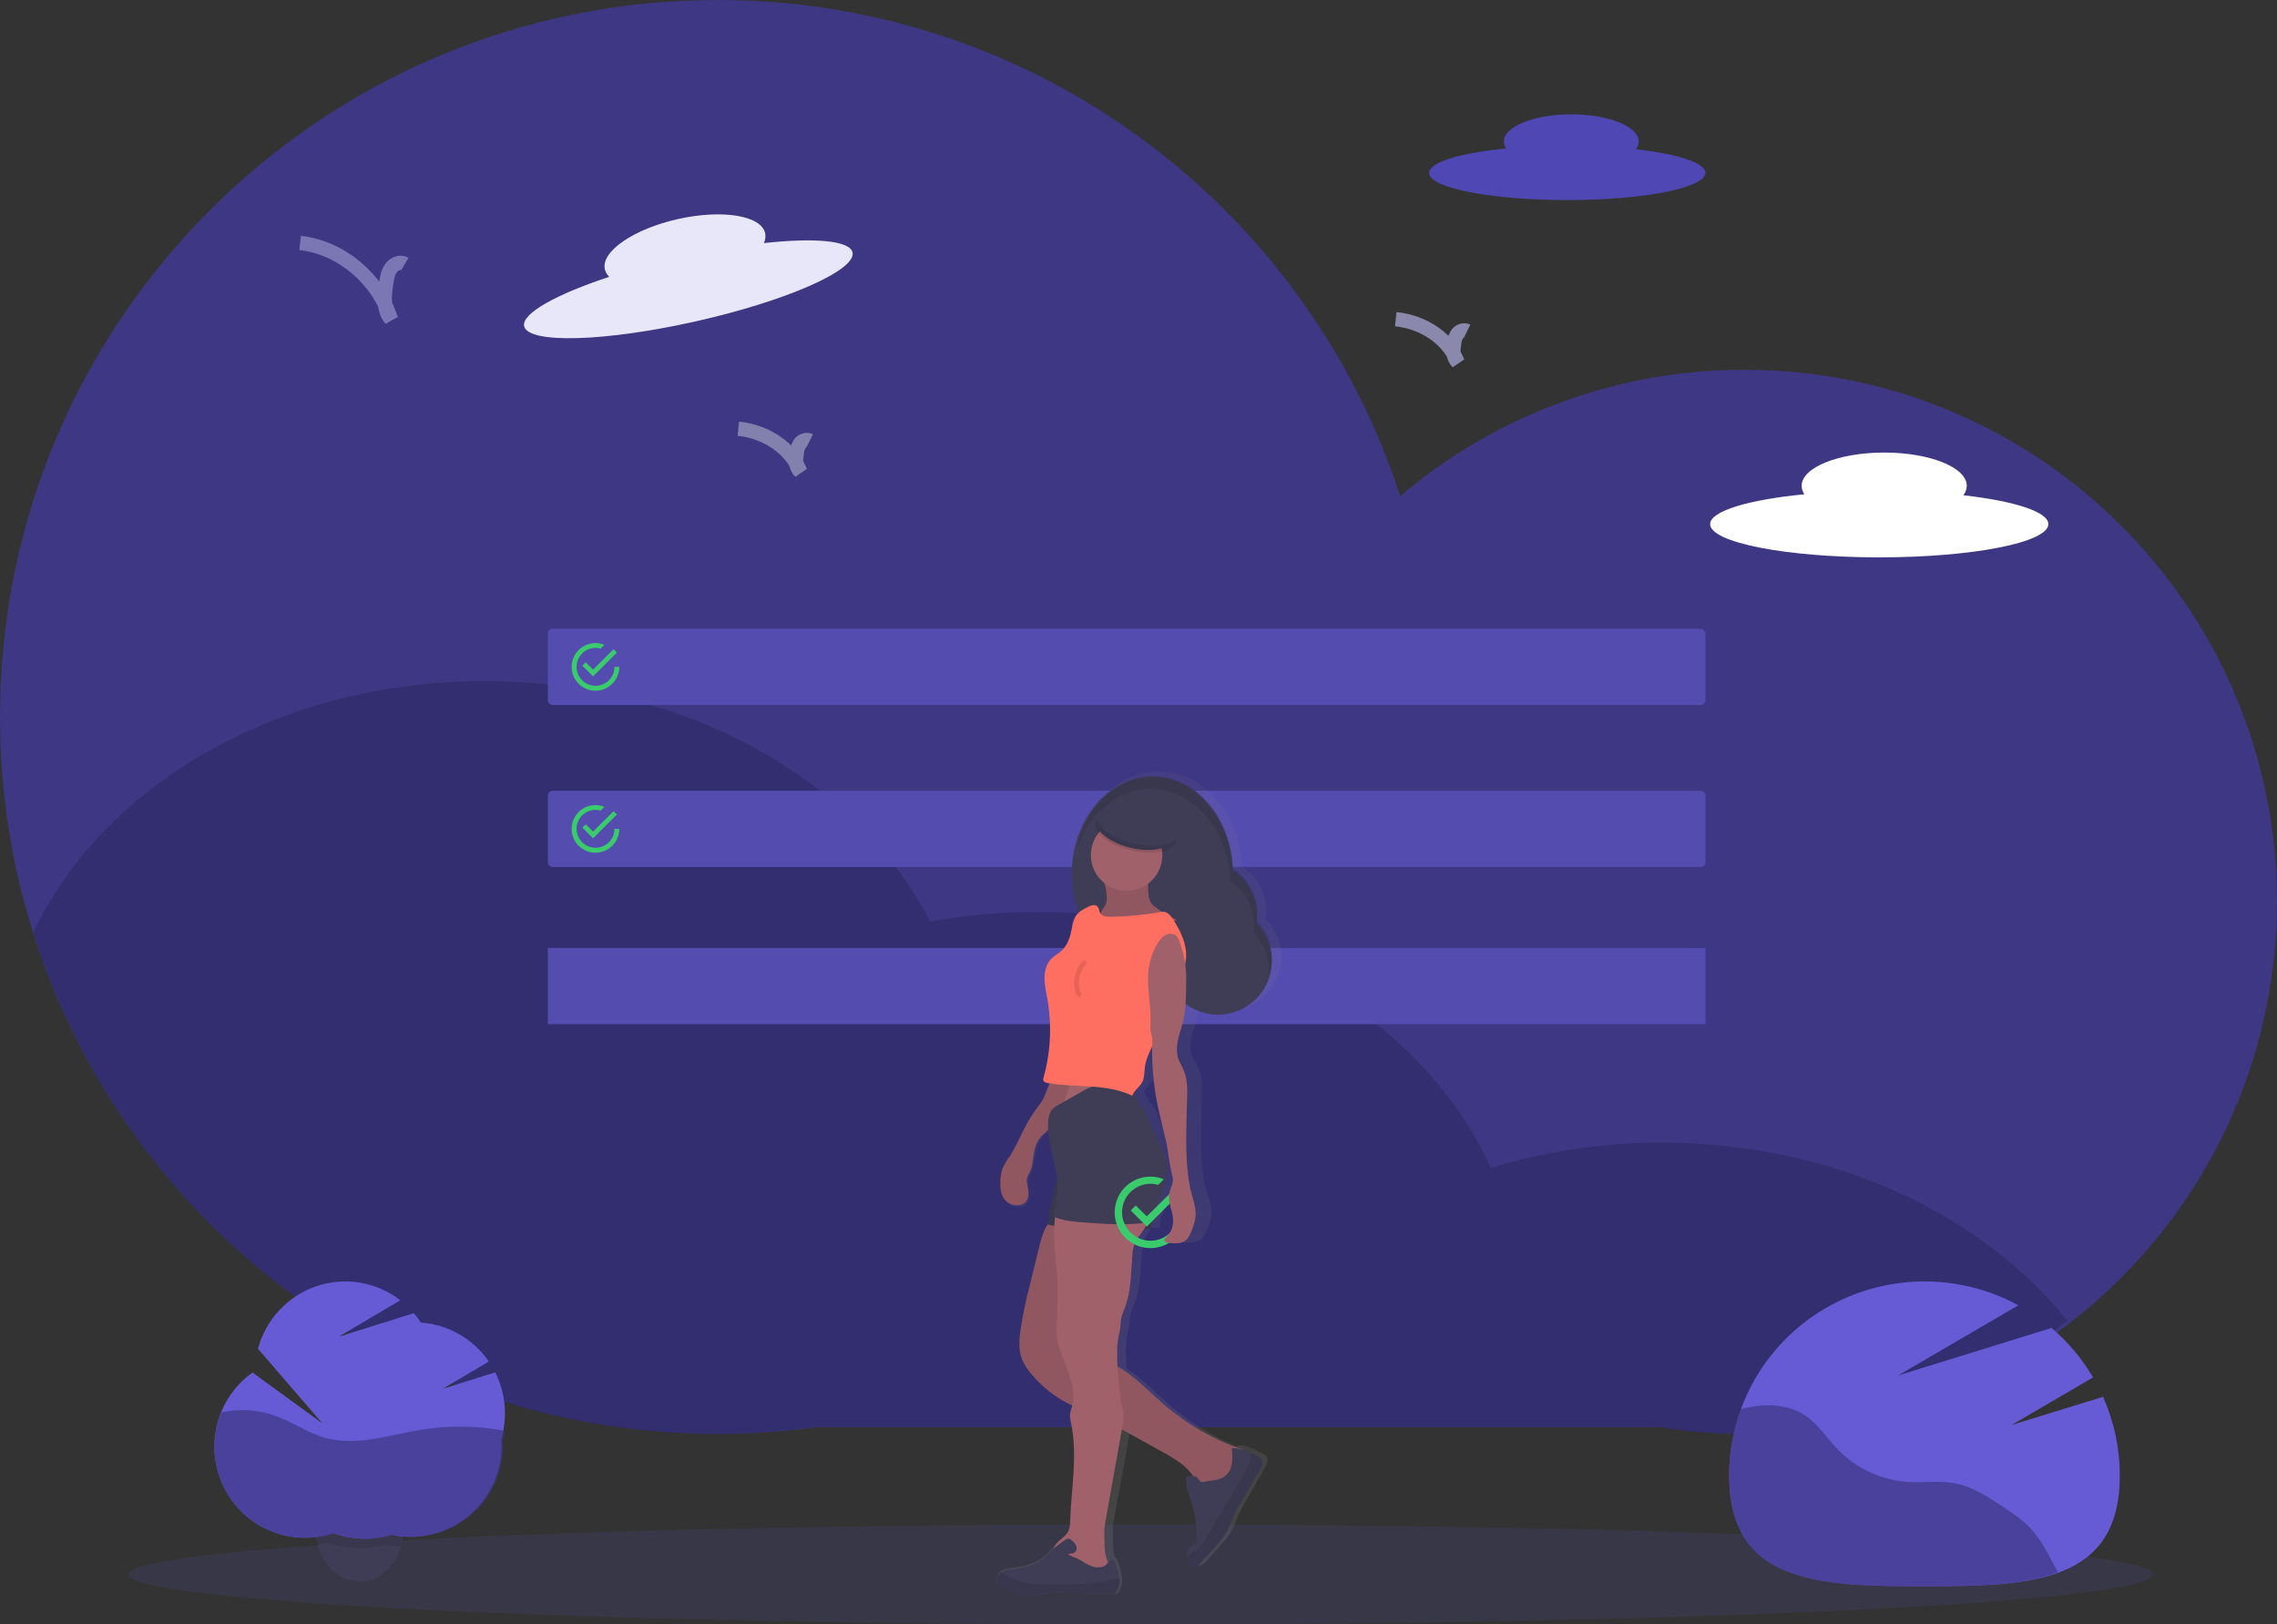 <?xml version="1.0" encoding="UTF-8"?>
<svg width="478px" height="341px" viewBox="0 0 478 341" version="1.1" xmlns="http://www.w3.org/2000/svg" xmlns:xlink="http://www.w3.org/1999/xlink">
    <rect x="0" y="0" width="478" height="341" fill="#333333" stroke="none"/>
    <!-- Generator: Sketch 60.1 (88133) - https://sketch.com -->
    <title>undraw_to_do_xvvc</title>
    <desc>Created with Sketch.</desc>
    <defs>
        <linearGradient x1="50.009%" y1="100.005%" x2="50.009%" y2="-0.007%" id="linearGradient-1">
            <stop stop-color="#808080" stop-opacity="0.25" offset="0%"></stop>
            <stop stop-color="#808080" stop-opacity="0.12" offset="54%"></stop>
            <stop stop-color="#808080" stop-opacity="0.1" offset="100%"></stop>
        </linearGradient>
    </defs>
    <g id="Design" stroke="none" stroke-width="1" fill="none" fill-rule="evenodd">
        <g id="Desktop-HD-Copy" transform="translate(-46, -193)">
            <g id="undraw_to_do_xvvc" transform="translate(46, 193)">
                <path d="M478,189.313 C477.98,222.03 463.613,253.096 438.69,274.313 C413.766,295.531 380.789,304.769 348.46,299.59 L171.266,299.59 C164.422,300.529 157.522,301 150.614,301 C83.296,301 26.284,256.867 7.001,195.979 C2.347,181.268 -0.015,165.929 0,150.5 C0,67.379 67.434,0 150.614,0 C217.605,0 274.371,43.695 293.934,104.145 C314.114,86.988 339.755,77.585 366.25,77.626 C427.96,77.626 478,127.629 478,189.313 Z" id="Path" fill="#3E3784" fill-rule="nonzero"></path>
                <path d="M434,277.269 C409.545,296.428 378.247,304.514 347.61,299.588 L170.857,299.588 C164.03,300.528 157.147,301 150.256,301 C83.106,301 26.236,256.796 7,195.81 C21.387,164.956 58.36,143 101.709,143 C143.951,143 180.137,163.853 195.269,193.471 C202.711,192.114 210.259,191.433 217.822,191.438 C261.604,191.438 298.88,213.84 312.955,245.183 C324.615,241.637 336.734,239.849 348.917,239.876 C384.625,239.876 416.009,254.775 434,277.269 Z" id="Path" fill="#262456" fill-rule="nonzero" opacity="0.452"></path>
                <rect id="Rectangle" fill="#554CB0" fill-rule="nonzero" x="115" y="132" width="243" height="16" rx="1"></rect>
                <rect id="Rectangle" fill="#554CB0" fill-rule="nonzero" x="115" y="166" width="243" height="16" rx="1"></rect>
                <rect id="Rectangle" fill="#554CB0" fill-rule="nonzero" x="115" y="199" width="243" height="16"></rect>
                <path d="M122.95,139.036 L122.25,139.736 L124.5,141.986 L129.5,136.986 L128.8,136.286 L124.5,140.561 L122.95,139.036 Z M129,139.986 C128.999,141.697 127.905,143.217 126.282,143.76 C124.66,144.304 122.871,143.75 121.839,142.385 C120.807,141.02 120.762,139.149 121.728,137.736 C122.693,136.323 124.453,135.685 126.1,136.15 L126.875,135.375 C126.283,135.122 125.644,134.994 125,135 C122.239,135 120,137.239 120,140 C120,142.761 122.239,145 125,145 C127.761,145 130,142.761 130,140 L129,139.986 Z" id="Shape" fill="#3ACC6C" fill-rule="nonzero"></path>
                <path d="M122.95,173.036 L122.25,173.736 L124.5,175.986 L129.5,170.986 L128.8,170.286 L124.5,174.561 L122.95,173.036 Z M129,173.986 C128.999,175.697 127.905,177.217 126.282,177.76 C124.66,178.304 122.871,177.75 121.839,176.385 C120.807,175.02 120.762,173.149 121.728,171.736 C122.693,170.323 124.453,169.685 126.1,170.15 L126.875,169.375 C126.283,169.122 125.644,168.994 125,169 C122.239,169 120,171.239 120,174 C120,176.761 122.239,179 125,179 C127.761,179 130,176.761 130,174 L129,173.986 Z" id="Shape" fill="#3ACC6C" fill-rule="nonzero"></path>
                <ellipse id="Oval" fill="#6C63FF" fill-rule="nonzero" opacity="0.1" cx="239.5" cy="330.5" rx="212.5" ry="10.5"></ellipse>
                <path d="M378.78,103.758 C378.42,103.236 378.222,102.617 378.212,101.981 C378.212,98.127 385.972,95 395.544,95 C405.117,95 412.876,98.127 412.876,101.981 C412.858,102.704 412.605,103.401 412.158,103.965 C422.816,105.167 430,107.426 430,110.019 C430,113.873 414.104,117 394.5,117 C374.896,117 359,113.873 359,110.019 C359,107.286 367.061,104.9 378.78,103.758 Z" id="Path" fill="#FFFFFF" fill-rule="nonzero"></path>
                <path d="M316.159,31.167 C315.866,30.739 315.705,30.232 315.695,29.711 C315.695,26.554 322.035,24 329.851,24 C337.667,24 344.011,26.546 344.011,29.711 C343.997,30.302 343.793,30.871 343.43,31.332 C352.133,32.321 358,34.167 358,36.289 C358,39.441 345.036,42 329.002,42 C312.968,42 300,39.454 300,36.289 C300,34.04 306.587,32.1 316.159,31.167 Z" id="Path" fill="#4F47B3" fill-rule="nonzero"></path>
                <path d="M127.901,58.108 C127.439,57.684 127.115,57.129 126.97,56.516 C126.139,52.788 133.011,48.075 142.304,45.988 C151.597,43.902 159.802,45.226 160.625,48.954 C160.761,49.657 160.667,50.385 160.355,51.028 C170.957,49.868 178.414,50.484 178.967,52.989 C179.797,56.713 165.024,63.203 145.989,67.476 C126.954,71.749 110.855,72.202 110.033,68.473 C109.447,65.821 116.779,61.774 127.901,58.108 Z" id="Path" fill="#E8E7F9" fill-rule="nonzero"></path>
                <path d="M85,55.408 C84.034,54.827 82.729,55.382 82.066,56.318 C81.402,57.253 81.216,58.472 81.05,59.605 C80.681,62.152 80.412,65.078 82.066,67 C79.363,58.481 71.592,51.952 63,51" id="Path" stroke="#A09DD1" stroke-width="3" opacity="0.623"></path>
                <path d="M170,92.492 C169.34,92.164 168.452,92.492 167.999,93.005 C167.597,93.564 167.359,94.198 167.304,94.853 C167.053,96.289 166.864,97.933 167.999,99 C166.028,94.118 160.983,90.625 155,90" id="Path" stroke="#908EB4" stroke-width="3" opacity="0.835"></path>
                <path d="M308,69.488 C307.34,69.164 306.452,69.488 305.999,70.001 C305.596,70.561 305.358,71.196 305.304,71.853 C305.053,73.285 304.864,74.929 305.999,76 C304.026,71.119 298.982,67.627 293,67" id="Path" stroke="#A6A3D4" stroke-width="3" opacity="0.758"></path>
                <path d="M85,320.02 C85.003,321.082 84.89,322.141 84.662,323.18 C84.62,323.376 84.574,323.587 84.527,323.754 C83.329,328.392 79.949,331.784 75.916,332 C75.781,332 75.646,332 75.494,332 C71.228,332 67.62,328.449 66.43,323.559 C66.397,323.429 66.367,323.298 66.338,323.152 C66.11,322.113 65.997,321.054 66,319.992 C66,313.367 70.249,308 75.494,308 C80.738,308 85,313.408 85,320.02 Z" id="Path" fill="#3F3D56" fill-rule="nonzero"></path>
                <path d="M85,320.645 C85.003,321.764 84.89,322.88 84.662,323.975 C84.62,324.18 84.573,324.404 84.527,324.58 C84.383,324.58 84.244,324.58 84.105,324.58 C83.059,324.522 82.019,324.379 80.996,324.15 C80.09,324.435 79.164,324.65 78.226,324.794 C77.507,324.904 76.782,324.973 76.055,325 L75.321,325 C74.45,325 73.581,324.941 72.719,324.824 C71.325,324.635 69.955,324.29 68.635,323.794 C67.913,324.039 67.177,324.239 66.431,324.395 C66.397,324.258 66.367,324.12 66.338,323.966 C66.11,322.871 65.997,321.755 66,320.636 C66,313.655 70.253,308 75.502,308 C80.751,308 85,313.677 85,320.645 Z" id="Path" fill="#000000" fill-rule="nonzero" opacity="0.1"></path>
                <path d="M106,296.688 C106.004,293.697 105.307,290.748 103.966,288.08 L92.981,291.517 L102.625,285.812 C99.348,281.052 94.101,278.044 88.36,277.634 C87.909,276.946 87.414,276.287 86.878,275.663 L71.102,280.604 L84.042,272.948 C79.015,269.067 72.394,267.964 66.392,270.01 C60.39,272.055 55.798,276.979 54.151,283.135 L67.664,298.784 L53.005,288.117 C45.33,293.594 42.799,303.899 47.056,312.341 C51.312,320.783 61.071,324.817 69.998,321.822 C73.904,323.267 78.173,323.386 82.153,322.161 C87.773,323.405 93.651,322.021 98.138,318.396 C102.625,314.772 105.238,309.297 105.244,303.508 C105.244,303.09 105.244,302.673 105.203,302.255 C105.741,300.449 106.009,298.573 106,296.688 Z" id="Path" fill="#665BD4" fill-rule="nonzero"></path>
                <path d="M106,300.362 C100.17,299.262 94.192,299.186 88.336,300.138 C81.706,301.23 74.931,303.63 68.447,301.877 C64.642,300.848 61.355,298.464 57.638,297.14 C54.051,295.894 50.187,295.664 46.477,296.475 C43.59,303.35 45.007,311.271 50.101,316.731 C55.195,322.192 63.026,324.185 70.129,321.829 C74.055,323.265 78.345,323.384 82.344,322.165 C87.992,323.403 93.899,322.026 98.408,318.423 C102.917,314.82 105.543,309.377 105.549,303.621 C105.549,303.206 105.549,302.791 105.508,302.376 C105.709,301.714 105.873,301.042 106,300.362 Z" id="Path" fill="#3E3784" fill-rule="nonzero" opacity="0.699"></path>
                <path d="M422.324,299.116 L439.385,289.145 C437.079,285.226 434.131,281.716 430.663,278.759 L398.478,288.73 L423.697,274.006 C410.991,267.095 395.555,267.355 383.093,274.691 C370.631,282.027 362.993,295.349 363,309.735 C363,332.219 381.358,333 404,333 C426.642,333 445,332.219 445,309.735 C445.007,304.045 443.808,298.417 441.482,293.216 L422.324,299.116 Z" id="Path" fill="#665BD4" fill-rule="nonzero"></path>
                <path d="M426.366,320.955 C424.634,319.076 422.481,317.622 420.349,316.227 C417.264,314.181 414.074,312.09 410.443,311.394 C407.25,310.781 403.956,311.298 400.712,311.11 C395.065,310.767 389.749,308.329 385.802,304.274 C383.482,301.874 381.658,298.928 378.869,297.095 C375.862,295.12 372.048,294.695 368.484,295.187 C367.448,295.338 366.422,295.548 365.411,295.816 C363.81,300.259 362.995,304.946 363,309.669 C363,332.217 381.271,333 403.806,333 C414.741,333 424.672,332.817 432,330.05 L430.776,327.759 C429.502,325.367 428.203,322.951 426.366,320.955 Z" id="Path" fill="#3E3784" fill-rule="nonzero" opacity="0.704"></path>
                <g id="Group-3" transform="translate(239, 248.5) scale(-1, 1) translate(-239, -248.5) translate(209, 162)">
                    <path d="M59.91,169.397 C59.723,168.733 59.316,168.151 58.756,167.746 C58.689,167.7 58.618,167.658 58.547,167.616 C57.963,167.345 57.335,167.184 56.692,167.143 C54.285,166.833 51.755,166.368 49.93,164.793 C49.402,164.336 48.953,163.804 48.467,163.314 C47.433,162.329 46.321,161.431 45.14,160.629 C44.906,160.411 44.595,160.296 44.276,160.31 C43.821,159.951 43.445,159.502 43.173,158.99 C42.912,158.34 42.789,157.642 42.812,156.942 C42.569,149.82 41.054,142.497 42.736,135.576 C42.916,134.795 42.867,133.979 42.594,133.226 C42.934,133.071 43.273,132.912 43.609,132.74 C46.455,131.247 48.986,129.22 51.063,126.77 C52.033,125.728 52.802,124.517 53.332,123.197 C53.966,121.42 53.874,119.476 53.647,117.608 C53.179,114.314 52.52,111.051 51.671,107.834 L49.746,99.874 C49.326,98.123 48.861,96.326 47.93,94.797 L48.018,94.797 C47.955,93.913 47.888,93.029 47.758,92.153 C47.483,90.56 47.104,88.985 46.625,87.44 C46.457,86.854 46.327,86.037 46.134,85.249 C46.482,81.676 47.875,78.207 48.11,74.646 C48.185,74.747 48.257,74.847 48.336,74.948 C48.915,75.668 49.712,76.204 50.3,76.904 C51.399,78.236 51.646,80.038 51.877,81.734 C51.948,82.62 52.167,83.486 52.527,84.298 C52.729,84.633 52.907,84.982 53.06,85.341 C53.303,86.066 53.123,86.854 52.976,87.608 C52.77,88.68 52.691,89.929 53.467,90.712 C53.883,91.114 54.428,91.356 55.006,91.395 C56.139,91.475 57.238,90.99 57.943,90.101 C58.735,89.074 58.849,87.696 58.815,86.41 C58.822,85.44 58.663,84.477 58.345,83.561 C57.908,82.599 57.369,81.686 56.739,80.838 C55.614,79.104 54.788,77.206 53.861,75.362 C53.127,73.857 52.272,72.412 51.306,71.043 C50.782,70.314 50.212,69.615 49.742,68.856 C49.587,68.605 48.819,66.732 48.102,64.86 C48.471,64.784 48.852,64.633 48.941,64.29 C48.976,64.088 48.954,63.881 48.878,63.691 C47.302,58.281 47.014,52.578 48.039,47.038 C48.315,45.538 48.689,44.043 48.685,42.522 C48.68,41.001 48.265,39.401 47.145,38.333 C46.457,37.675 45.56,37.26 44.846,36.632 C43.475,35.417 42.925,33.553 42.573,31.768 C42.465,30.931 42.205,30.12 41.805,29.376 C41.695,29.21 41.572,29.053 41.436,28.907 C42.425,26.237 42.928,23.412 42.921,20.566 C42.92,18.429 42.638,16.302 42.082,14.24 C42.309,14.801 42.502,15.375 42.707,15.961 C40.954,6.82 34.087,0 25.886,0 L25.659,0 C16.36,0 8.775,8.768 8.415,19.749 C4.654,22.145 2.652,26.522 3.301,30.93 C1.188,33.041 0,35.904 0,38.89 C0.046,45.232 5.231,50.337 11.582,50.293 C13.533,50.293 15.453,49.803 17.165,48.869 C17.265,49.813 17.434,50.748 17.673,51.667 C18.059,53.125 18.654,54.533 18.931,56.012 C19.208,57.491 19.191,59.116 18.386,60.398 C17.735,61.39 17.246,62.479 16.939,63.624 C16.663,65.002 16.577,66.412 16.683,67.813 C16.72,69.095 16.754,70.373 16.792,71.655 C16.934,76.682 17.073,81.709 16.053,86.644 C15.592,88.881 14.426,91.006 14.69,93.276 C14.822,94.1 15.061,94.903 15.403,95.664 C15.823,96.762 16.368,97.943 17.434,98.475 C17.954,98.707 18.517,98.828 19.086,98.831 C19.787,98.864 20.489,98.834 21.184,98.739 C21.603,98.68 22.169,98.4 22.023,97.998 C21.956,97.86 21.851,97.745 21.721,97.667 C20.615,96.794 19.967,95.467 19.959,94.06 C19.959,92.074 21.28,90.159 20.873,88.194 C20.617,86.988 19.711,85.819 20.093,84.646 C20.932,81.994 21.058,79.15 21.771,76.46 C22.01,75.584 22.249,74.705 22.492,73.829 C22.912,72.262 23.331,70.691 23.696,69.108 C24.561,65.327 24.989,61.46 24.972,57.583 C25.651,58.831 26.115,60.185 26.343,61.588 C26.469,62.606 26.402,63.682 26.88,64.592 C27.358,65.501 28.306,66.167 28.873,67.042 C28.64,67.573 28.376,68.09 28.08,68.588 C27.485,69.35 26.943,70.15 26.456,70.985 C26.037,71.822 25.743,72.685 25.387,73.536 C24.191,76.393 22.14,78.982 21.842,82.061 C21.599,84.537 22.539,86.959 23.491,89.259 C24.05,90.633 24.63,92.001 25.232,93.364 C25.269,93.452 25.311,93.548 25.357,93.636 C25.429,94.336 25.521,95.031 25.613,95.731 L27.153,95.731 C27.782,96.569 28.483,97.407 28.86,98.383 C29.109,99.14 29.25,99.928 29.28,100.725 C29.586,104.495 29.527,108.362 30.957,111.869 C31.377,112.912 31.796,113.963 31.838,115.023 C31.884,115.907 32.024,116.784 32.258,117.637 C32.47,118.561 32.583,119.505 32.593,120.453 C32.642,122.08 32.6,123.71 32.468,125.333 C29.112,127.428 26.318,130.453 23.298,133.071 C19.136,136.672 14.412,139.569 9.312,141.647 C9.312,141.567 9.312,141.483 9.312,141.404 C7.878,141.336 6.51,141.822 5.21,142.489 C4.753,142.715 4.308,142.958 3.868,143.197 C3.625,143.31 3.405,143.466 3.217,143.657 C2.63,144.34 3.058,145.375 3.507,146.171 C5,148.782 6.494,151.391 7.987,153.997 C8.331,154.6 8.679,155.207 8.964,155.84 C9.451,156.917 9.761,158.06 10.307,159.108 C10.952,160.225 11.73,161.262 12.622,162.195 C13.595,163.312 14.574,164.417 15.558,165.509 C15.866,165.908 16.247,166.244 16.683,166.498 C17.133,166.748 17.686,166.723 18.113,166.435 C18.273,166.296 18.401,166.122 18.486,165.928 C18.713,165.457 18.817,164.937 18.788,164.416 C18.748,163.557 18.366,162.75 17.727,162.174 C17.308,161.827 16.804,161.542 16.632,161.043 C16.557,160.77 16.54,160.485 16.582,160.205 C16.792,157.738 17.001,155.245 17.74,152.882 C18.293,151.114 19.153,149.296 18.742,147.491 C18.468,147.407 18.188,147.347 17.903,147.311 C18.191,146.976 18.496,146.657 18.818,146.355 C20.303,144.964 22.111,143.955 23.898,142.962 L31.784,138.572 C32.147,140.588 32.515,142.6 32.887,144.608 C33.017,145.304 33.143,145.999 33.269,146.703 L35.039,156.33 C35.196,157.107 35.309,157.891 35.379,158.68 C35.429,159.46 35.379,160.239 35.379,161.014 C35.392,161.884 35.341,162.753 35.224,163.616 C35.131,164.1 35.007,164.577 34.85,165.044 L34.792,165.044 C34.629,165.166 34.511,165.338 34.456,165.534 C33.955,166.687 33.624,167.906 33.474,169.154 C33.356,170.143 33.562,171.144 34.062,172.007 C34.156,172.198 34.301,172.359 34.481,172.472 C34.694,172.559 34.924,172.592 35.152,172.568 L45.518,172.35 C46.793,172.289 48.071,172.336 49.339,172.489 C50.346,172.639 51.336,172.908 52.351,172.987 C54.713,173.13 56.965,172.065 59.063,171.031 C59.405,170.912 59.699,170.685 59.901,170.386 C60.03,170.069 60.033,169.716 59.91,169.397 Z" id="Path" fill="url(#linearGradient-1)" fill-rule="nonzero"></path>
                    <path d="M5.213,31.764 C5.135,31.222 5.096,30.675 5.095,30.128 C5.095,26.303 7.023,22.737 10.223,20.644 C10.575,9.733 17.998,1 27.103,1 C36.435,1 44,10.161 44,21.458 C44,32.755 36.447,41.911 27.103,41.911 C26.223,41.911 25.345,41.829 24.481,41.668 C23.623,46.454 19.808,50.159 15,50.876 C10.192,51.593 5.462,49.162 3.246,44.834 C1.03,40.507 1.821,35.247 5.213,31.764 L5.213,31.764 Z" id="Path" fill="#3F3D56" fill-rule="nonzero"></path>
                    <path d="M27.423,3.621 C18.448,3.621 11.131,12.186 10.783,22.911 C7.628,24.968 5.727,28.473 5.729,32.23 C5.73,32.768 5.768,33.305 5.845,33.837 C3.8,35.915 2.657,38.71 2.66,41.619 C2.661,42.081 2.69,42.542 2.747,43 C1.175,38.935 2.129,34.329 5.187,31.216 C5.11,30.684 5.072,30.147 5.071,29.609 C5.07,25.853 6.971,22.35 10.126,20.294 C10.473,9.577 17.79,1 26.765,1 C34.682,1 41.308,7.665 43,16.596 C40.622,9.013 34.546,3.621 27.423,3.621 Z" id="Path" fill="#000000" fill-rule="nonzero" opacity="0.1"></path>
                    <path d="M36.68,26.055 C36.599,26.675 36.673,27.305 36.896,27.894 C37.282,28.731 38.228,29.479 37.95,30.352 C37.771,30.917 37.12,31.229 36.548,31.415 C33.743,32.308 30.682,31.778 27.724,31.899 C26.738,31.98 25.748,32.012 24.759,31.996 C23.761,31.975 22.795,31.659 22,31.092 C23.541,30.386 24.996,29.526 26.339,28.525 C26.662,28.3 26.955,28.038 27.21,27.746 C27.841,26.967 27.936,25.926 27.973,24.949 C28.011,23.971 28.002,23.001 27.973,22.042 C30.094,22.019 32.211,22.01 34.324,22.015 C35.004,22.015 37.079,21.859 37.315,22.549 C37.435,22.892 36.979,23.897 36.9,24.282 C36.792,24.871 36.722,25.463 36.68,26.055 Z" id="Path" fill="#A0616A" fill-rule="nonzero"></path>
                    <path d="M36.68,26.055 C36.599,26.675 36.673,27.305 36.896,27.894 C37.282,28.731 38.228,29.479 37.95,30.352 C37.771,30.917 37.12,31.229 36.548,31.415 C33.743,32.308 30.682,31.778 27.724,31.899 C26.738,31.98 25.748,32.012 24.759,31.996 C23.761,31.975 22.795,31.659 22,31.092 C23.541,30.386 24.996,29.526 26.339,28.525 C26.662,28.3 26.955,28.038 27.21,27.746 C27.841,26.967 27.936,25.926 27.973,24.949 C28.011,23.971 28.002,23.001 27.973,22.042 C30.094,22.019 32.211,22.01 34.324,22.015 C35.004,22.015 37.079,21.859 37.315,22.549 C37.435,22.892 36.979,23.897 36.9,24.282 C36.792,24.871 36.722,25.463 36.68,26.055 Z" id="Path" fill="#000000" fill-rule="nonzero" opacity="0.1"></path>
                    <path d="M47.876,64.082 C48.192,66.421 47.9,68.799 47.028,71 C42.368,70.527 37.686,70.288 33,70.284 C33.808,69.233 34.324,67.999 34.498,66.699 C34.615,65.481 34.615,64.255 34.498,63.037 L43.595,63.008 C44.262,62.979 44.93,63.028 45.585,63.152 C46.502,63.354 46.985,63.922 47.876,64.082 Z" id="Path" fill="#A0616A" fill-rule="nonzero"></path>
                    <path d="M50.084,68.858 C50.546,69.607 51.105,70.29 51.617,71.007 C52.571,72.351 53.414,73.769 54.138,75.246 C55.046,77.051 55.856,78.914 56.957,80.628 C57.578,81.463 58.107,82.359 58.537,83.303 C58.845,84.203 59,85.147 58.995,86.098 C59.028,87.36 58.915,88.714 58.155,89.72 C57.465,90.595 56.377,91.072 55.256,90.991 C54.691,90.96 54.156,90.731 53.747,90.345 C52.987,89.579 53.062,88.35 53.264,87.298 C53.407,86.561 53.588,85.787 53.348,85.075 C53.2,84.722 53.026,84.38 52.827,84.052 C52.475,83.254 52.26,82.403 52.189,81.535 C51.962,79.879 51.722,78.103 50.642,76.799 C50.067,76.095 49.285,75.582 48.718,74.874 C48.42,74.501 48.185,74.083 47.878,73.731 C47.428,73.226 46.802,72.841 46.542,72.22 C46.42,71.815 46.341,71.399 46.307,70.978 C46.135,70.308 45.887,69.659 45.567,69.044 C44.538,66.722 44.26,64.151 44,61.629 C45.105,61.586 46.196,61.374 47.235,61 C46.886,61.062 49.769,68.328 50.084,68.858 Z" id="Path" fill="#A0616A" fill-rule="nonzero"></path>
                    <path d="M50.084,68.858 C50.546,69.607 51.105,70.29 51.617,71.007 C52.571,72.351 53.414,73.769 54.138,75.246 C55.046,77.051 55.856,78.914 56.957,80.628 C57.578,81.463 58.107,82.359 58.537,83.303 C58.845,84.203 59,85.147 58.995,86.098 C59.028,87.36 58.915,88.714 58.155,89.72 C57.465,90.595 56.377,91.072 55.256,90.991 C54.691,90.96 54.156,90.731 53.747,90.345 C52.987,89.579 53.062,88.35 53.264,87.298 C53.407,86.561 53.588,85.787 53.348,85.075 C53.2,84.722 53.026,84.38 52.827,84.052 C52.475,83.254 52.26,82.403 52.189,81.535 C51.962,79.879 51.722,78.103 50.642,76.799 C50.067,76.095 49.285,75.582 48.718,74.874 C48.42,74.501 48.185,74.083 47.878,73.731 C47.428,73.226 46.802,72.841 46.542,72.22 C46.42,71.815 46.341,71.399 46.307,70.978 C46.135,70.308 45.887,69.659 45.567,69.044 C44.538,66.722 44.26,64.151 44,61.629 C45.105,61.586 46.196,61.374 47.235,61 C46.886,61.062 49.769,68.328 50.084,68.858 Z" id="Path" fill="#000000" fill-rule="nonzero" opacity="0.1"></path>
                    <circle id="Oval" fill="#A0616A" fill-rule="nonzero" cx="32.5" cy="17.5" r="7.5"></circle>
                    <path d="M48.405,94.095 C49.852,95.763 50.42,97.998 50.94,100.134 L52.861,107.983 C53.708,111.164 54.365,114.39 54.829,117.646 C55.055,119.493 55.149,121.399 54.517,123.172 C53.99,124.475 53.224,125.672 52.255,126.704 C50.192,129.122 47.67,131.126 44.828,132.606 C43.321,133.369 41.729,133.953 40.184,134.633 C37.875,135.646 35.668,136.864 33.461,138.082 L25.172,142.669 C23.392,143.654 21.595,144.65 20.114,146.027 C18.738,147.306 17.678,148.875 17.016,150.614 C16.902,151.072 16.647,151.484 16.286,151.795 C15.816,152.112 15.176,152.007 14.63,151.845 C10.492,150.502 7.784,146.623 8.014,142.369 C14.107,140.286 19.732,137.073 24.579,132.906 C28.28,129.724 31.617,125.929 36.133,123.994 C38.105,123.159 40.479,122.505 41.401,120.599 C41.754,119.713 41.918,118.767 41.883,117.817 C41.964,115.202 42.045,112.558 41.533,109.989 C41.106,107.82 40.252,105.747 39.625,103.624 C38.344,99.375 37.918,94.933 37.491,90.521 C40.441,90.179 43.41,90.007 46.382,90.008 C46.643,89.976 46.906,90.045 47.116,90.199 C47.248,90.364 47.327,90.563 47.342,90.771 C47.581,91.918 47.637,93.223 48.405,94.095 Z" id="Path" fill="#A0616A" fill-rule="nonzero"></path>
                    <path d="M48.405,94.095 C49.852,95.763 50.42,97.998 50.94,100.134 L52.861,107.983 C53.708,111.164 54.365,114.39 54.829,117.646 C55.055,119.493 55.149,121.399 54.517,123.172 C53.99,124.475 53.224,125.672 52.255,126.704 C50.192,129.122 47.67,131.126 44.828,132.606 C43.321,133.369 41.729,133.953 40.184,134.633 C37.875,135.646 35.668,136.864 33.461,138.082 L25.172,142.669 C23.392,143.654 21.595,144.65 20.114,146.027 C18.738,147.306 17.678,148.875 17.016,150.614 C16.902,151.072 16.647,151.484 16.286,151.795 C15.816,152.112 15.176,152.007 14.63,151.845 C10.492,150.502 7.784,146.623 8.014,142.369 C14.107,140.286 19.732,137.073 24.579,132.906 C28.28,129.724 31.617,125.929 36.133,123.994 C38.105,123.159 40.479,122.505 41.401,120.599 C41.754,119.713 41.918,118.767 41.883,117.817 C41.964,115.202 42.045,112.558 41.533,109.989 C41.106,107.82 40.252,105.747 39.625,103.624 C38.344,99.375 37.918,94.933 37.491,90.521 C40.441,90.179 43.41,90.007 46.382,90.008 C46.643,89.976 46.906,90.045 47.116,90.199 C47.248,90.364 47.327,90.563 47.342,90.771 C47.581,91.918 47.637,93.223 48.405,94.095 Z" id="Path" fill="#000000" fill-rule="nonzero" opacity="0.1"></path>
                    <path d="M4.581,146.708 C6.081,149.289 7.582,151.871 9.085,154.455 C9.434,155.052 9.783,155.654 10.072,156.28 C10.559,157.345 10.87,158.477 11.421,159.512 C12.07,160.617 12.851,161.643 13.749,162.569 L16.689,165.852 C16.998,166.245 17.383,166.577 17.822,166.829 C18.275,167.078 18.834,167.054 19.262,166.766 C19.422,166.625 19.549,166.453 19.637,166.261 C19.866,165.795 19.97,165.281 19.939,164.766 C19.898,163.919 19.514,163.122 18.87,162.548 C18.465,162.206 17.943,161.922 17.771,161.429 C17.695,161.157 17.678,160.873 17.719,160.594 C17.93,158.151 18.15,155.687 18.887,153.348 C19.443,151.599 20.305,149.799 19.891,148.011 C19.107,147.782 18.085,147.623 17.615,148.274 C16.702,149.527 16.646,149.068 15.236,148.876 C13.827,148.684 12.503,148.6 11.473,147.531 C10.102,146.119 10.219,143.931 10.421,142.006 C8.977,141.939 7.602,142.444 6.296,143.079 C5.835,143.305 5.387,143.543 4.943,143.781 C4.698,143.893 4.475,144.047 4.288,144.236 C3.697,144.913 4.128,145.936 4.581,146.708 Z" id="Path" fill="#3F3D56" fill-rule="nonzero"></path>
                    <path d="M47.65,87.726 C48.117,89.27 48.482,90.844 48.743,92.437 C48.872,93.314 48.934,94.199 49,95.081 C46.056,95.793 43,95.827 39.972,95.861 L27.355,96 C27.077,94.269 26.962,92.515 27.011,90.762 C27.189,87.882 28.253,85.07 28.075,82.189 C31.538,81.562 35.038,81.173 38.552,81.025 C39.191,80.959 39.837,81.022 40.453,81.211 C41.024,81.422 41.501,81.839 42.051,82.105 C43.294,82.704 45.141,82.409 46.192,83.37 C47.149,84.268 47.31,86.495 47.65,87.726 Z" id="Path" fill="#3F3D56" fill-rule="nonzero"></path>
                    <path d="M47.65,87.726 C48.117,89.27 48.482,90.844 48.743,92.437 C48.872,93.314 48.934,94.199 49,95.081 C46.056,95.793 43,95.827 39.972,95.861 L27.355,96 C27.077,94.269 26.962,92.515 27.011,90.762 C27.189,87.882 28.253,85.07 28.075,82.189 C31.538,81.562 35.038,81.173 38.552,81.025 C39.191,80.959 39.837,81.022 40.453,81.211 C41.024,81.422 41.501,81.839 42.051,82.105 C43.294,82.704 45.141,82.409 46.192,83.37 C47.149,84.268 47.31,86.495 47.65,87.726 Z" id="Path" fill="#000000" fill-rule="nonzero" opacity="0.1"></path>
                    <path d="M47.328,92.654 C48.282,97.189 47.274,101.877 47.038,106.508 C46.872,109.821 47.104,113.142 47.199,116.459 C47.254,117.411 47.211,118.367 47.071,119.311 C46.893,120.148 46.642,120.967 46.32,121.758 L45.184,124.812 C44.119,127.681 43.032,130.755 44.119,133.746 C44.408,134.517 44.466,135.356 44.285,136.16 C42.659,143.015 44.123,150.293 44.355,157.337 C44.335,158.03 44.455,158.721 44.707,159.366 C45.288,160.621 46.718,161.206 47.469,162.348 C48.381,163.733 48.054,165.694 46.98,166.949 C45.906,168.204 44.235,168.827 42.593,168.965 C40.54,169.137 38.484,168.635 36.469,168.304 L36.245,168.087 C35.992,166.677 36.759,165.372 37,163.929 C37.113,163.074 37.164,162.211 37.153,161.348 C37.153,160.579 37.194,159.805 37.153,159.035 C37.085,158.253 36.976,157.476 36.825,156.705 L35.109,147.119 L34.74,145.052 L33.202,136.444 C32.911,134.817 33.616,132.997 33.807,131.358 C34.193,127.957 34.578,124.54 34.466,121.122 C34.453,120.184 34.344,119.249 34.139,118.333 C33.919,117.484 33.79,116.615 33.753,115.739 C33.728,114.685 33.309,113.648 32.899,112.611 C31.535,109.135 31.589,105.291 31.294,101.564 C31.263,100.774 31.124,99.993 30.88,99.242 C30.465,98.105 29.603,97.193 28.931,96.185 C28.259,95.177 27.749,93.918 28.131,92.763 C28.736,90.919 31.22,90.329 32.725,89.789 C35.305,88.84 38.118,88.744 40.756,89.517 C43.074,90.267 45.284,91.322 47.328,92.654 Z" id="Path" fill="#A0616A" fill-rule="nonzero"></path>
                    <path d="M34.628,172.063 C34.722,172.243 34.868,172.395 35.048,172.501 C35.258,172.582 35.485,172.613 35.71,172.593 L45.852,172.386 C47.101,172.328 48.352,172.372 49.593,172.517 C50.579,172.657 51.544,172.916 52.529,172.988 C54.836,173.123 57.03,172.119 59.102,171.138 C59.431,171.02 59.712,170.807 59.907,170.528 C60.031,170.226 60.031,169.89 59.907,169.587 C59.724,168.962 59.325,168.413 58.775,168.029 C58.709,167.984 58.64,167.943 58.569,167.905 C58,167.649 57.385,167.497 56.757,167.459 C54.4,167.164 51.921,166.725 50.134,165.234 C49.618,164.808 49.182,164.305 48.704,163.839 C47.697,162.908 46.608,162.06 45.449,161.304 C45.225,161.099 44.922,160.989 44.611,161.001 C44.435,161.047 44.275,161.135 44.145,161.256 C43.658,161.582 43.276,162.031 43.042,162.552 C42.83,163.096 43.06,163.706 43.587,163.999 C44.007,164.154 44.426,164.074 44.77,164.29 C44.04,164.792 42.912,165.043 42.09,165.565 C41.277,166.158 40.366,166.616 39.393,166.921 C38.403,167.164 37.224,166.996 36.579,166.243 C36.23,165.844 35.79,165.218 35.32,165.485 C35.159,165.599 35.042,165.76 34.989,165.944 C34.498,167.036 34.174,168.189 34.028,169.368 C33.919,170.304 34.129,171.249 34.628,172.063 Z" id="Path" fill="#3F3D56" fill-rule="nonzero"></path>
                    <path d="M38.255,66.001 C38.824,65.99 39.392,66.054 39.944,66.192 C40.471,66.367 40.977,66.604 41.451,66.898 L46.846,69.943 C47.242,70.144 47.61,70.398 47.941,70.698 C48.719,71.457 48.943,72.631 48.988,73.731 C49.171,78.004 47.277,82.104 47.037,86.377 C46.932,88.283 47.158,90.194 47.705,92.02 C47.839,92.472 47.974,93.024 47.648,93.364 C47.53,93.473 47.391,93.558 47.241,93.613 C45.535,94.289 43.674,94.443 41.85,94.58 C37.371,94.928 32.868,95.277 28.413,94.667 C28.191,94.653 27.974,94.591 27.778,94.484 C27.524,94.28 27.335,94.002 27.236,93.688 C26.675,92.346 26.132,91.002 25.608,89.655 C24.7,87.389 23.808,85.008 24.036,82.572 C24.321,79.552 26.267,77 27.403,74.192 C27.745,73.362 28.014,72.482 28.425,71.681 C28.885,70.861 29.399,70.074 29.964,69.325 C30.4,68.69 30.82,67.25 31.353,66.835 C32.004,66.292 33.845,66.304 34.671,66.205 C35.86,66.059 37.057,65.991 38.255,66.001 Z" id="Path" fill="#3F3D56" fill-rule="nonzero"></path>
                    <path d="M4.583,146.659 C6.088,149.246 7.595,151.835 9.103,154.424 C9.453,155.023 9.804,155.626 10.093,156.254 C10.582,157.321 10.894,158.456 11.447,159.494 C12.098,160.601 12.882,161.63 13.783,162.558 L16.733,165.849 C17.043,166.243 17.43,166.576 17.871,166.829 C18.325,167.078 18.886,167.054 19.315,166.766 C19.476,166.624 19.604,166.451 19.692,166.259 C19.922,165.792 20.026,165.277 19.995,164.76 C18.92,164.253 17.95,163.561 17.131,162.718 C16.488,161.968 15.929,161.156 15.461,160.294 C15.058,159.604 14.653,158.907 14.246,158.201 C12.158,154.645 10.067,151.089 7.974,147.534 C7.109,146.146 6.542,144.604 6.304,143 C5.841,143.226 5.392,143.465 4.946,143.703 C4.7,143.815 4.477,143.97 4.289,144.16 C3.696,144.859 4.128,145.884 4.583,146.659 Z" id="Path" fill="#000000" fill-rule="nonzero" opacity="0.1"></path>
                    <path d="M34.63,172.057 C34.724,172.239 34.869,172.392 35.05,172.498 C35.259,172.579 35.487,172.611 35.712,172.591 L45.853,172.382 C47.102,172.324 48.353,172.368 49.594,172.514 C50.58,172.655 51.544,172.915 52.53,172.988 C54.837,173.124 57.03,172.114 59.102,171.127 C59.431,171.009 59.712,170.794 59.907,170.514 C60.031,170.21 60.031,169.872 59.907,169.568 C59.724,168.938 59.325,168.386 58.775,168 C58.628,168.088 58.489,168.184 58.355,168.277 C56.985,169.252 55.412,169.936 53.742,170.281 C52.101,170.563 50.434,170.678 48.768,170.626 C44.939,170.626 41.08,170.65 37.297,169.993 C36.534,169.86 34.987,169.191 34.026,169.363 C33.921,170.3 34.133,171.244 34.63,172.057 Z" id="Path" fill="#000000" fill-rule="nonzero" opacity="0.1"></path>
                    <path d="M25.077,29.415 C28.613,30.034 32.189,30.383 35.775,30.458 C36.659,30.458 37.728,30.366 38.12,29.552 C38.302,29.17 38.29,28.696 38.548,28.359 C39.028,27.732 39.997,28.044 40.687,28.405 C41.656,28.912 42.669,29.46 43.247,30.408 C43.628,31.14 43.873,31.939 43.969,32.764 C44.308,34.521 44.821,36.357 46.117,37.554 C46.787,38.173 47.631,38.576 48.277,39.216 C49.322,40.263 49.73,41.833 49.73,43.333 C49.73,44.833 49.383,46.308 49.12,47.787 C48.163,53.243 48.439,58.853 49.928,64.182 C49.998,64.371 50.018,64.576 49.984,64.776 C49.883,65.158 49.431,65.295 49.048,65.358 C43.126,66.363 36.768,65.412 31.318,68 C30.862,66.845 29.74,66.193 29.183,65.092 C28.735,64.198 28.779,63.135 28.678,62.133 C28.351,59.429 26.66,57.123 25.723,54.576 C24.887,52.345 24.597,49.889 23.43,47.82 C23.027,47.089 22.498,46.42 22.09,45.681 C21.716,44.95 21.396,44.192 21.133,43.412 C20.583,42.078 20.211,40.674 20.027,39.237 C19.793,36.328 21.105,33.549 22.655,31.122 C23.257,30.192 24.003,29.228 25.077,29.415 Z" id="Path" fill="#FF6F61" fill-rule="nonzero"></path>
                    <path d="M41,40 C41.63,40.143 41.997,40.798 42.289,41.391 C42.486,41.763 42.652,42.151 42.784,42.553 C42.958,43.231 43.027,43.933 42.99,44.633 C43.004,45.078 42.959,45.522 42.855,45.954 C42.745,46.389 42.476,46.764 42.106,47" id="Path" stroke="#000000" opacity="0.1"></path>
                    <ellipse id="Oval" fill="#3F3D56" fill-rule="nonzero" transform="translate(30.854, 11.912) rotate(-14.34) translate(-30.854, -11.912) " cx="30.854" cy="11.912" rx="8.396" ry="4.144"></ellipse>
                    <path d="M31.102,15.054 C35.244,14.087 38.31,11.939 38.526,10 C38.714,10.221 38.853,10.475 38.932,10.746 C39.52,12.847 36.221,15.429 31.582,16.519 C26.942,17.609 22.67,16.784 22.069,14.683 C22.003,14.45 21.984,14.208 22.013,13.968 C23.297,15.5 27.046,16.002 31.102,15.054 Z" id="Path" fill="#000000" fill-rule="nonzero" opacity="0.1"></path>
                    <path d="M24.425,91.054 L23.375,92.104 L26.75,95.479 L34.25,87.979 L33.2,86.929 L26.75,93.342 L24.425,91.054 Z M33.5,92.479 C33.498,95.046 31.857,97.325 29.423,98.14 C26.989,98.956 24.307,98.126 22.759,96.078 C21.211,94.031 21.144,91.223 22.592,89.104 C24.04,86.985 26.68,86.027 29.15,86.725 L30.312,85.563 C29.424,85.183 28.466,84.991 27.5,85 C23.358,85 20,88.358 20,92.5 C20,96.642 23.358,100 27.5,100 C31.642,100 35,96.642 35,92.5 L33.5,92.479 Z" id="Shape" fill="#3ACC6C" fill-rule="nonzero" transform="translate(27.5, 92.5) scale(-1, 1) translate(-27.5, -92.5) "></path>
                    <path d="M27.929,41.986 C27.744,39.885 27.093,37.867 26.034,36.107 C25.617,35.34 25.023,34.708 24.313,34.274 C23.584,33.848 22.697,33.924 22.038,34.469 C21.633,34.934 21.349,35.51 21.215,36.136 C20.263,38.826 19.851,41.712 20.01,44.594 C20.01,47.218 20.044,49.877 20.647,52.418 C20.992,53.86 21.519,55.247 21.784,56.709 C22.049,58.172 22.015,59.776 21.302,61.042 C20.725,62.023 20.293,63.099 20.025,64.23 C19.781,65.587 19.703,66.974 19.794,68.354 L19.892,72.15 C20.017,77.1 20.142,82.099 19.24,86.949 C18.831,89.165 17.799,91.257 18.034,93.502 C18.15,94.314 18.361,95.105 18.664,95.856 C19.043,96.94 19.517,98.11 20.461,98.635 C20.919,98.864 21.417,98.983 21.92,98.985 C22.546,99.021 23.173,98.992 23.793,98.898 C24.172,98.84 24.665,98.56 24.551,98.16 C24.492,98.027 24.4,97.915 24.286,97.835 C23.305,96.969 22.732,95.661 22.728,94.277 C22.728,92.311 23.896,90.424 23.535,88.499 C23.312,87.307 22.512,86.153 22.845,84.995 C23.604,82.378 23.702,79.579 24.362,76.912 L24.999,74.312 C25.378,72.762 25.757,71.217 26.064,69.65 C26.925,65.318 27.269,60.881 27.088,56.451 C27.061,55.759 27.41,54.972 27.467,54.285 C27.528,53.451 27.467,52.651 27.467,51.839 C27.459,48.481 28.233,45.327 27.929,41.986 Z" id="Path" fill="#A0616A" fill-rule="nonzero"></path>
                </g>
            </g>
        </g>
    </g>
</svg>